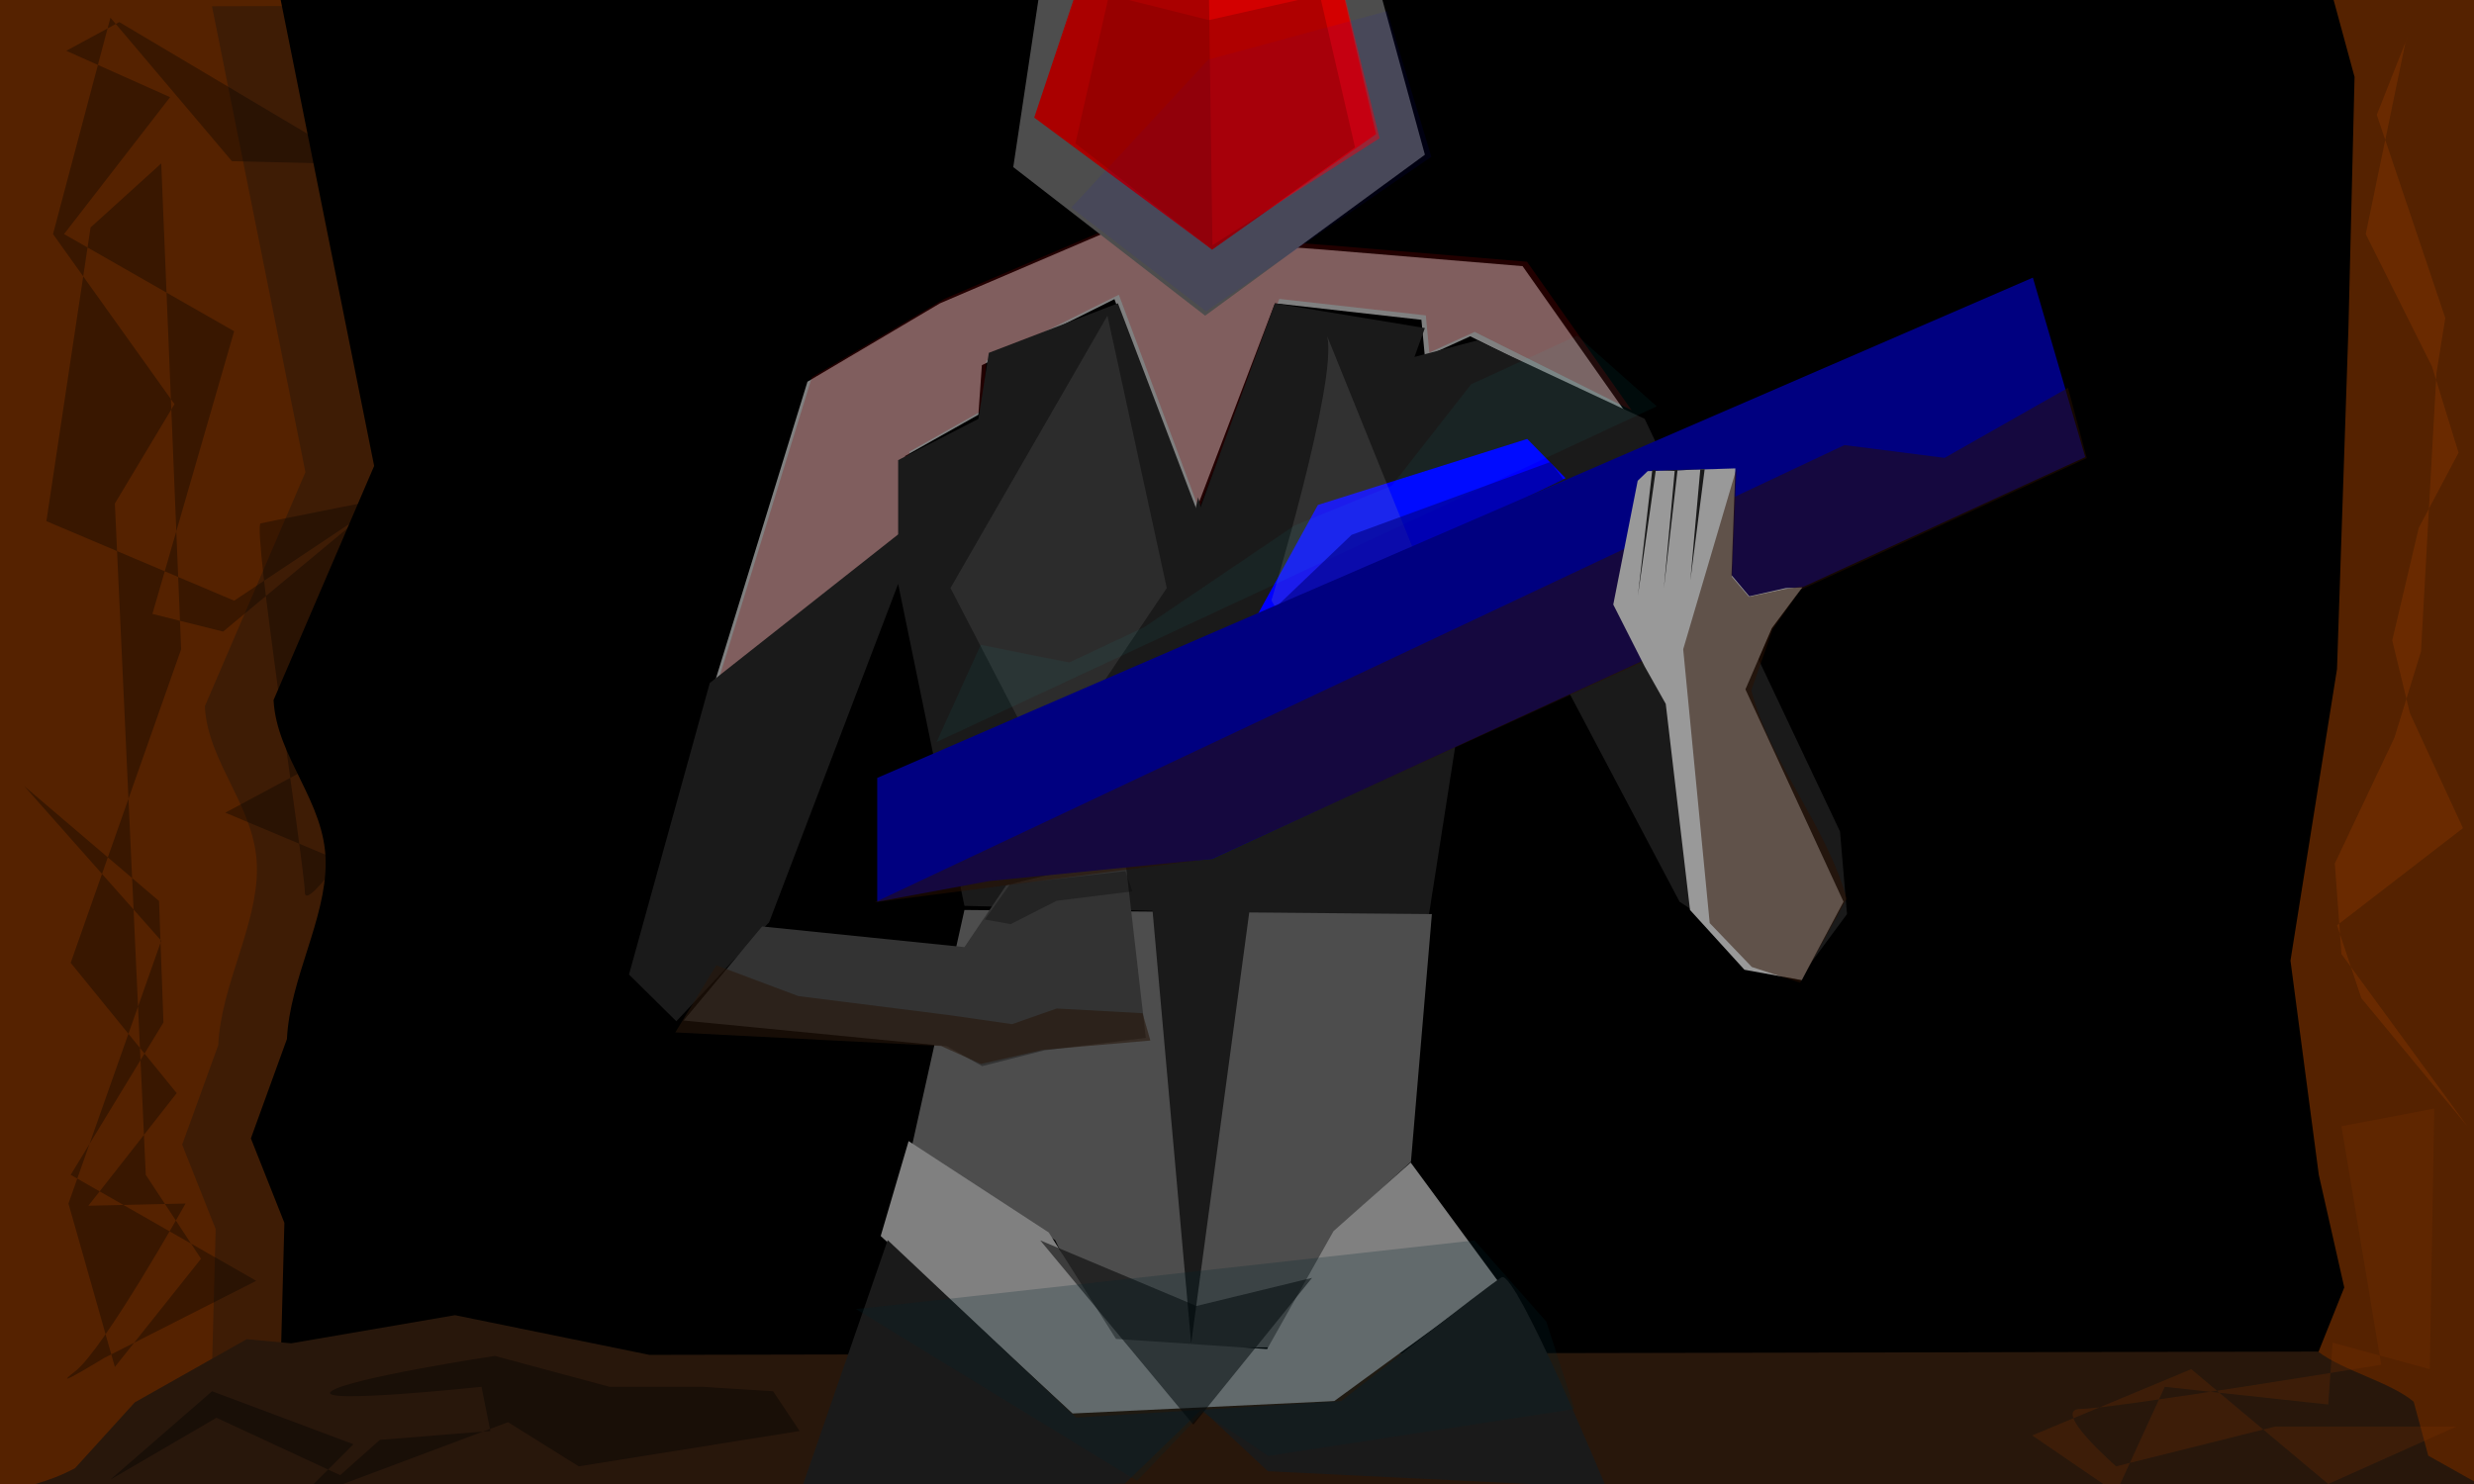 <?xml version="1.0" encoding="UTF-8" standalone="no"?>
<!-- Created with Inkscape (http://www.inkscape.org/) -->
<svg
   xmlns:dc="http://purl.org/dc/elements/1.1/"
   xmlns:cc="http://creativecommons.org/ns#"
   xmlns:rdf="http://www.w3.org/1999/02/22-rdf-syntax-ns#"
   xmlns:svg="http://www.w3.org/2000/svg"
   xmlns="http://www.w3.org/2000/svg"
   xmlns:sodipodi="http://sodipodi.sourceforge.net/DTD/sodipodi-0.dtd"
   xmlns:inkscape="http://www.inkscape.org/namespaces/inkscape"
   width="800"
   height="480"
   id="svg2"
   sodipodi:version="0.32"
   inkscape:version="0.46"
   sodipodi:docname="chapter1d.svg"
   inkscape:output_extension="org.inkscape.output.svg.inkscape"
   version="1.0">
  <defs
     id="defs4">
    <inkscape:perspective
       sodipodi:type="inkscape:persp3d"
       inkscape:vp_x="0 : 526.18109 : 1"
       inkscape:vp_y="0 : 1000 : 0"
       inkscape:vp_z="744.09448 : 526.18109 : 1"
       inkscape:persp3d-origin="372.04724 : 350.78739 : 1"
       id="perspective10" />
    <inkscape:perspective
       id="perspective2390"
       inkscape:persp3d-origin="372.04724 : 350.78739 : 1"
       inkscape:vp_z="744.09448 : 526.18109 : 1"
       inkscape:vp_y="0 : 1000 : 0"
       inkscape:vp_x="0 : 526.18109 : 1"
       sodipodi:type="inkscape:persp3d" />
    <inkscape:perspective
       id="perspective2403"
       inkscape:persp3d-origin="372.04724 : 350.78739 : 1"
       inkscape:vp_z="744.09448 : 526.18109 : 1"
       inkscape:vp_y="0 : 1000 : 0"
       inkscape:vp_x="0 : 526.18109 : 1"
       sodipodi:type="inkscape:persp3d" />
  </defs>
  <sodipodi:namedview
     id="base"
     pagecolor="#ffffff"
     bordercolor="#666666"
     borderopacity="1.0"
     gridtolerance="10000"
     guidetolerance="10"
     objecttolerance="10"
     inkscape:pageopacity="0.0"
     inkscape:pageshadow="2"
     inkscape:zoom="0.98994949"
     inkscape:cx="354.25729"
     inkscape:cy="229.69015"
     inkscape:document-units="px"
     inkscape:current-layer="layer1"
     showgrid="false"
     inkscape:window-width="1280"
     inkscape:window-height="729"
     inkscape:window-x="0"
     inkscape:window-y="25" />
  <g
     inkscape:label="Layer 1"
     inkscape:groupmode="layer"
     id="layer1">
    <rect
       style="opacity:1;fill:#552200;fill-opacity:1;stroke:none"
       id="rect3309"
       width="807.666"
       height="484.567"
       x="-2.857"
       y="-2.017" />
    <path
       sodipodi:nodetypes="ccccccccccccccccc"
       id="path4377"
       d="M 68.546,2.02 L 731.898,0.235 L 739.156,26.915 L 737.167,108.457 L 733.479,218.44 L 718.429,312.732 L 727.593,382.041 L 735.827,418.449 L 726.184,442.536 L 68.546,442.536 L 69.736,397.545 L 58.903,370.235 L 70.56,338.09 C 71.485,318.602 83.196,299.401 83.085,280.949 C 83.038,261.333 67.21,247.141 66.234,228.455 L 98.764,152.726 L 68.546,2.02 z"
       style="opacity:0.5;fill:#28170b;fill-opacity:1;stroke:none" />
    <path
       style="fill:#000000;fill-opacity:1;stroke:none"
       d="M 90.769,0 L 754.122,-1.786 L 761.379,24.895 L 759.391,106.437 L 755.702,216.419 L 740.652,310.712 L 749.816,380.021 L 758.05,416.429 L 748.407,440.515 L 90.769,440.515 L 91.959,395.525 L 81.126,368.214 L 92.783,336.069 C 93.709,316.582 105.419,297.38 105.309,278.929 C 105.262,259.313 89.434,245.121 88.458,226.435 L 120.987,150.706 L 90.769,0 z"
       id="rect3311"
       sodipodi:nodetypes="ccccccccccccccccc" />
    <path
       style="fill:#808080;fill-rule:evenodd;stroke:none;stroke-width:1px;stroke-linecap:butt;stroke-linejoin:miter;stroke-opacity:1"
       d="M 356.983,75.407 L 303.966,98.1 L 261.101,123.463 L 230.644,222.245 L 290.429,174.189 L 292.685,147.491 L 316.374,134.142 L 317.502,118.123 L 360.367,96.765 L 386.311,166.179 L 412.256,98.1 L 459.633,103.439 L 460.761,115.454 L 475.425,108.779 L 526.187,134.142 L 492.346,86.086 L 428.048,80.746 L 356.983,75.407 z"
       id="path3279" />
    <path
       id="path3177"
       d="M 358.411,73.978 L 305.394,96.671 L 262.529,122.034 L 232.073,220.816 L 291.858,172.76 L 294.114,146.062 L 317.803,132.713 L 318.931,116.695 L 361.795,95.336 L 387.74,164.751 L 413.685,96.671 L 461.062,102.011 L 462.19,114.025 L 476.854,107.35 L 527.615,132.713 L 493.774,84.657 L 429.477,79.318 L 358.411,73.978 z"
       style="opacity:0.268;fill:#800000;fill-rule:evenodd;stroke:none;stroke-width:1px;stroke-linecap:butt;stroke-linejoin:miter;stroke-opacity:1" />
    <path
       style="fill:#4d4d4d;fill-rule:evenodd;stroke:none;stroke-width:1px;stroke-linecap:butt;stroke-linejoin:miter;stroke-opacity:1"
       d="M 336.095,-2.164 L 327.654,54.048 L 389.696,102.105 L 460.761,50.044 L 446.21,-2.972 L 336.095,-2.164 z"
       id="path3281"
       sodipodi:nodetypes="cccccc" />
    <path
       style="fill:#1a1a1a;fill-rule:evenodd;stroke:none;stroke-width:1px;stroke-linecap:butt;stroke-linejoin:miter;stroke-opacity:1"
       d="M 229.516,220.91 L 203.394,315.202 L 218.697,330.329 L 248.692,298.334 L 290.429,188.873 L 311.862,292.995 L 461.889,296.999 L 481.066,174.189 L 543.107,291.66 L 581.46,317.023 L 597.252,295.664 L 594.996,268.966 L 531.827,135.477 L 477.682,110.114 L 457.377,115.454 L 460.761,106.109 L 412.256,98.1 L 387.44,166.179 L 361.495,98.1 L 319.758,114.119 L 316.374,135.477 L 290.429,148.826 L 290.429,172.854 L 229.516,220.91 z"
       id="path3285"
       sodipodi:nodetypes="cccccccccccccccccccccccc" />
    <path
       style="fill:#0000ff;fill-rule:evenodd;stroke:none;stroke-width:1px;stroke-linecap:butt;stroke-linejoin:miter;stroke-opacity:1"
       d="M 403.351,204.818 L 426.164,163.328 L 493.845,141.97 L 506.253,154.669 L 403.351,204.818 z"
       id="path3293"
       sodipodi:nodetypes="ccccc" />
    <path
       style="fill:#4d4d4d;fill-rule:evenodd;stroke:none;stroke-width:1px;stroke-linecap:butt;stroke-linejoin:miter;stroke-opacity:1"
       d="M 311.862,294.329 L 463.017,295.664 L 456.249,375.758 L 431.432,398.451 L 415.64,435.828 L 358.111,435.828 L 341.19,401.121 L 294.941,370.418 L 311.862,294.329 z"
       id="path3295" />
    <path
       style="fill:#333333;fill-rule:evenodd;stroke:none;stroke-width:1px;stroke-linecap:butt;stroke-linejoin:miter;stroke-opacity:1"
       d="M 221.067,330.082 L 246.436,299.669 L 311.862,306.343 L 325.398,286.32 L 363.751,276.976 L 370.519,335.711 L 337.806,339.716 L 317.586,344.839 L 306.222,338.381 L 221.067,330.082 z"
       id="path3287"
       sodipodi:nodetypes="cccccccccc" />
    <path
       style="fill:#28170b;fill-rule:evenodd;stroke:none;stroke-width:1px;stroke-linecap:butt;stroke-linejoin:miter;stroke-opacity:1"
       d="M -2.857,485.219 C 8.91,479.87 14.188,480.236 24.259,474.887 L 43.584,453.596 L 79.785,433.16 L 94.153,434.493 L 147.138,425.394 L 209.993,438.232 L 749.536,437.163 C 757.993,443.526 772.965,447.033 780.5,453.396 L 785.211,470.836 L 803.681,481.215 L -2.857,485.219 z"
       id="path3313"
       sodipodi:nodetypes="cccccccccccc" />
    <path
       style="fill:#808080;fill-rule:evenodd;stroke:none;stroke-width:1px;stroke-linecap:butt;stroke-linejoin:miter;stroke-opacity:1"
       d="M 293.813,369.084 L 339.122,398.639 L 360.855,433.065 L 409.738,436.355 L 431.212,398.205 L 456.16,376.017 L 484.45,414.47 L 431.432,453.182 L 346.831,457.187 L 284.789,399.786 L 293.813,369.084 z"
       id="path3297"
       sodipodi:nodetypes="ccccccccccc" />
    <path
       style="fill:#1a1a1a;fill-rule:evenodd;stroke:none;stroke-width:1px;stroke-linecap:butt;stroke-linejoin:miter;stroke-opacity:1"
       d="M 287.045,401.121 L 258.845,482.55 L 363.751,479.88 L 388.568,455.852 L 410,475.875 L 519.418,481.215 C 519.418,481.215 490.09,410.465 485.578,413.135 C 481.066,415.805 433.689,453.182 433.689,453.182 L 347.959,458.521 L 287.045,401.121 z"
       id="path3299"
       sodipodi:nodetypes="ccccccsccc" />
    <path
       style="fill:#1a1a1a;fill-rule:evenodd;stroke:none;stroke-width:1px;stroke-linecap:butt;stroke-linejoin:miter;stroke-opacity:1"
       d="M 387.44,160.84 L 368.263,244.938 L 385.183,434.493 L 410,250.278 L 387.44,160.84 z"
       id="path3301" />
    <path
       style="fill:#808080;fill-rule:evenodd;stroke:none;stroke-width:1px;stroke-linecap:butt;stroke-linejoin:miter;stroke-opacity:1;opacity:0.185"
       d="M 358.111,102.105 L 307.35,190.208 L 337.806,248.943 L 377.287,190.208 L 358.111,102.105 z"
       id="path3303" />
    <path
       style="fill:#999999;fill-rule:evenodd;stroke:none;stroke-width:1px;stroke-linecap:butt;stroke-linejoin:miter;stroke-opacity:1;opacity:0.185"
       d="M 429.176,108.779 C 432.56,123.463 411.128,194.212 411.128,194.212 L 437.073,239.599 L 466.401,200.887 L 429.176,108.779 z"
       id="path3305" />
    <path
       style="fill:#000080;fill-rule:evenodd;stroke:none;stroke-width:1px;stroke-linecap:butt;stroke-linejoin:miter;stroke-opacity:1"
       d="M 657.358,89.801 L 283.661,251.613 L 283.661,291.66 L 319.758,284.985 L 391.943,277.806 L 674.294,147.851 L 657.358,89.801 z"
       id="path3291"
       sodipodi:nodetypes="ccccccc" />
    <path
       style="fill:#2b1100;fill-rule:evenodd;stroke:none;stroke-width:1px;stroke-linecap:butt;stroke-linejoin:miter;stroke-opacity:1;opacity:0.504"
       d="M 282.843,291.859 L 596.42,143.965 L 628.817,148.097 L 668.721,125.436 L 674.782,148.165 L 603.061,181.247 L 391.939,277.717 L 282.843,291.859 z"
       id="path3169"
       sodipodi:nodetypes="cccccccc" />
    <path
       style="fill:#999999;fill-rule:evenodd;stroke:none;stroke-width:1px;stroke-linecap:butt;stroke-linejoin:miter;stroke-opacity:1"
       d="M 582.588,317.023 L 564.085,313.667 L 546.491,294.329 L 538.643,227.671 L 531.827,215.571 L 521.674,195.547 L 529.571,155.5 L 532.807,152.385 L 561.155,151.496 L 559.907,186.029 L 565.667,192.877 L 577.4,190.225 L 582.749,190.011 L 572.954,203.182 L 564.41,222.974 L 596.124,291.66 L 582.588,317.023 z"
       id="path3289"
       sodipodi:nodetypes="ccccccccccccccccc" />
    <path
       style="fill:#aa0000;fill-rule:evenodd;stroke:none;stroke-width:1px;stroke-linecap:butt;stroke-linejoin:miter;stroke-opacity:1"
       d="M 348.015,-2.691 L 334.422,38.03 L 391.952,80.746 L 444.969,43.369 L 434.403,-1.883 L 348.015,-2.691 z"
       id="path3307"
       sodipodi:nodetypes="cccccc" />
    <path
       style="fill:#ff0000;fill-rule:evenodd;stroke:none;stroke-width:1px;stroke-linecap:butt;stroke-linejoin:miter;stroke-opacity:1;opacity:0.487"
       d="M 390.937,-1.449 L 392.065,79.335 L 446.097,44.704 L 434.459,-2.767 L 390.937,-1.449 z"
       id="path3323"
       sodipodi:nodetypes="ccccc" />
    <path
       style="fill:#000000;fill-rule:evenodd;stroke:none;stroke-width:1px;stroke-linecap:butt;stroke-linejoin:miter;stroke-opacity:1;opacity:0.289"
       d="M 326.532,286.051 L 318.451,297.415 L 326.784,298.93 L 341.684,291.354 L 366.18,288.324 L 363.907,281.758 L 326.532,286.051 z"
       id="path3171"
       sodipodi:nodetypes="ccccccc" />
    <path
       style="fill:#28170b;fill-rule:evenodd;stroke:none;stroke-width:1px;stroke-linecap:butt;stroke-linejoin:miter;stroke-opacity:1;opacity:0.582"
       d="M 231.623,312.222 L 258.169,322.193 L 306.076,328.225 L 327.289,331.255 L 341.684,326.204 L 369.463,327.719 L 371.989,336.558 L 337.138,339.589 L 317.188,344.134 L 304.308,338.326 L 218.363,333.935 L 231.623,312.222 z"
       id="path3173"
       sodipodi:nodetypes="cccccccccccc" />
    <path
       style="fill:#00ffff;fill-rule:evenodd;stroke:none;stroke-width:1px;stroke-linecap:butt;stroke-linejoin:miter;stroke-opacity:1;opacity:0.043"
       d="M 302.857,240 L 317.143,208.571 L 345.714,214.286 L 370,202.857 L 418.571,170 L 450,157.143 L 475.714,124.286 L 510,108.571 L 535.714,131.429 L 302.857,240 z"
       id="path3175" />
    <path
       style="fill:#2b1100;fill-rule:evenodd;stroke:none;stroke-width:1px;stroke-linecap:butt;stroke-linejoin:miter;stroke-opacity:1;opacity:0.517"
       d="M 561.512,151.583 L 544.286,210 L 552.857,298.571 L 566.469,312.771 L 582.143,317.857 L 597.143,290.714 C 590.736,267.384 572.051,245.917 566.308,223.25 L 573.214,203.571 L 583.036,189.643 L 577.143,190.536 L 565.536,193.036 L 560.044,186.585 L 561.512,151.583 z"
       id="path3179"
       sodipodi:nodetypes="ccccccccccccc" />
    <path
       style="fill:#1a1a1a;fill-rule:evenodd;stroke:none;stroke-width:1px;stroke-linecap:butt;stroke-linejoin:miter;stroke-opacity:1"
       d="M 535.413,152.179 L 529.643,192.679 L 534.275,152.054 L 541.535,152.318 L 538.036,190.357 L 542.448,152.119 L 549.811,151.836 L 546.607,187.679 L 551.228,151.764 L 535.413,152.179 z"
       id="path3181"
       sodipodi:nodetypes="cccccccccc" />
    <path
       style="fill:#0000ff;fill-rule:evenodd;stroke:none;stroke-width:1px;stroke-linecap:butt;stroke-linejoin:miter;stroke-opacity:1;opacity:0.069"
       d="M 346.429,67.143 L 390.714,19.286 L 448.571,3.571 L 462.857,50.714 L 390,100.714 L 346.429,67.143 z"
       id="path3183"
       sodipodi:nodetypes="cccccc" />
    <path
       style="fill:#000000;fill-rule:evenodd;stroke:none;stroke-width:1px;stroke-linecap:butt;stroke-linejoin:miter;stroke-opacity:1;opacity:0.534"
       d="M 385.878,460.807 L 336.381,401.208 L 386.888,422.421 L 424.264,413.33 L 385.878,460.807 z"
       id="path3185" />
    <path
       style="fill:#00222b;fill-rule:evenodd;stroke:none;stroke-width:1px;stroke-linecap:butt;stroke-linejoin:miter;stroke-opacity:1;opacity:0.237"
       d="M 276.782,423.431 L 476.792,401.208 L 500.026,427.472 L 509.117,455.756 L 410.122,470.909 L 388.909,456.766 L 367.696,478.99 L 276.782,423.431 z"
       id="path3187" />
    <path
       style="fill:#800000;fill-rule:evenodd;stroke:none;stroke-width:1px;stroke-linecap:butt;stroke-linejoin:miter;stroke-opacity:1;opacity:0.427"
       d="M 347.745,46.392 L 358.604,-1.59 L 390.929,6.491 L 426.789,-1.59 L 438.154,47.655 L 391.939,80.737 L 347.745,46.392 z"
       id="path3189"
       sodipodi:nodetypes="ccccccc" />
    <path
       style="opacity:0.595;fill:#000080;fill-rule:evenodd;stroke:none;stroke-width:1px;stroke-linecap:butt;stroke-linejoin:miter;stroke-opacity:1"
       d="M 405.625,203.003 L 437.054,173.003 L 501.339,149.432 L 505.625,155.146 L 405.625,203.003 z"
       id="path3191" />
    <path
       style="fill:#000000;fill-rule:evenodd;stroke:none;stroke-width:1px;stroke-linecap:butt;stroke-linejoin:miter;stroke-opacity:1;opacity:0.325"
       d="M 35.714,5.714 L 17.143,75.714 L 56.429,130.714 L 37.143,162.857 L 47.143,380 L 65,407.143 L 37.143,442.143 L 22.143,389.286 L 52.143,304.286 L 7.857,254.286 L 51.429,291.429 L 52.857,330.714 L 22.857,380 L 82.857,414.286 L 33.571,439.286 C 33.571,439.286 15,450.714 24.286,443.571 C 33.571,436.429 60,389.286 60,389.286 L 28.571,390 L 57.143,353.571 L 22.857,311.429 L 58.571,210 L 52.143,52.857 L 29.286,73.571 L 15,168.571 L 75.714,194.286 L 118.571,165.714 L 72.143,204.286 L 49.286,198.571 L 75.714,107.143 L 20.714,75.714 L 55,31.429 L 21.429,16.429 L 38.571,7.143 L 182.857,92.857 L 130.714,287.143 L 72.857,262.857 L 142.143,225.714 L 177.857,255 L 122.857,260 C 122.857,260 98.571,296.429 98.571,288.571 C 98.571,280.714 81.429,170 84.286,169.286 C 87.143,168.571 206.429,145 206.429,145 L 137.857,72.143 C 137.857,72.143 146.429,53.571 140,53.571 C 133.571,53.571 75,52.143 75,52.143 L 35.714,5.714 z"
       id="path3959" />
    <path
       style="fill:#000000;fill-rule:evenodd;stroke:none;stroke-width:1px;stroke-linecap:butt;stroke-linejoin:miter;stroke-opacity:1;opacity:0.368"
       d="M 35.714,478.571 L 70,458.571 L 110,477.143 L 122.857,465.714 L 158.571,462.857 L 155.714,448.571 C 155.714,448.571 101.429,454.286 107.143,450 C 112.857,445.714 160,438.571 160,438.571 L 197.143,448.571 L 227.143,448.571 L 250,450 L 258.571,462.857 L 187.143,474.286 L 164.286,460 L 95.714,485.714 L 114.286,467.143 L 68.571,450 L 35.714,478.571 z"
       id="path4473" />
    <path
       style="fill:#803300;fill-rule:evenodd;stroke:none;stroke-width:1px;stroke-linecap:butt;stroke-linejoin:miter;stroke-opacity:1;opacity:0.244"
       d="M 657.143,464.286 L 708.571,442.857 L 752.857,480 L 794.286,461.429 L 735.714,461.429 L 684.286,474.286 C 684.286,474.286 662.857,455.714 672.857,455.714 C 682.857,455.714 770,441.429 770,441.429 L 757.143,364.286 L 787.143,358.571 L 785.714,442.857 L 754.286,434.286 L 752.857,454.286 L 700,448.571 L 684.286,482.857 L 657.143,464.286 z"
       id="path4475" />
    <path
       style="fill:#aa4400;fill-rule:evenodd;stroke:none;stroke-width:1px;stroke-linecap:butt;stroke-linejoin:miter;stroke-opacity:1;opacity:0.256"
       d="M 777.857,13.571 L 765,75.714 L 786.429,118.571 L 795,146.429 L 782.143,170.714 L 773.571,207.143 L 779.286,230.714 L 796.429,267.857 L 755.714,299.286 L 763.571,322.857 L 797.857,364.286 L 757.143,308.571 L 755,279.286 L 774.286,238.571 L 782.857,210.714 L 787.857,120.714 L 790.714,102.857 L 768.571,37.143 L 779.286,10 L 777.857,13.571 z"
       id="path4477" />
  </g>
</svg>
